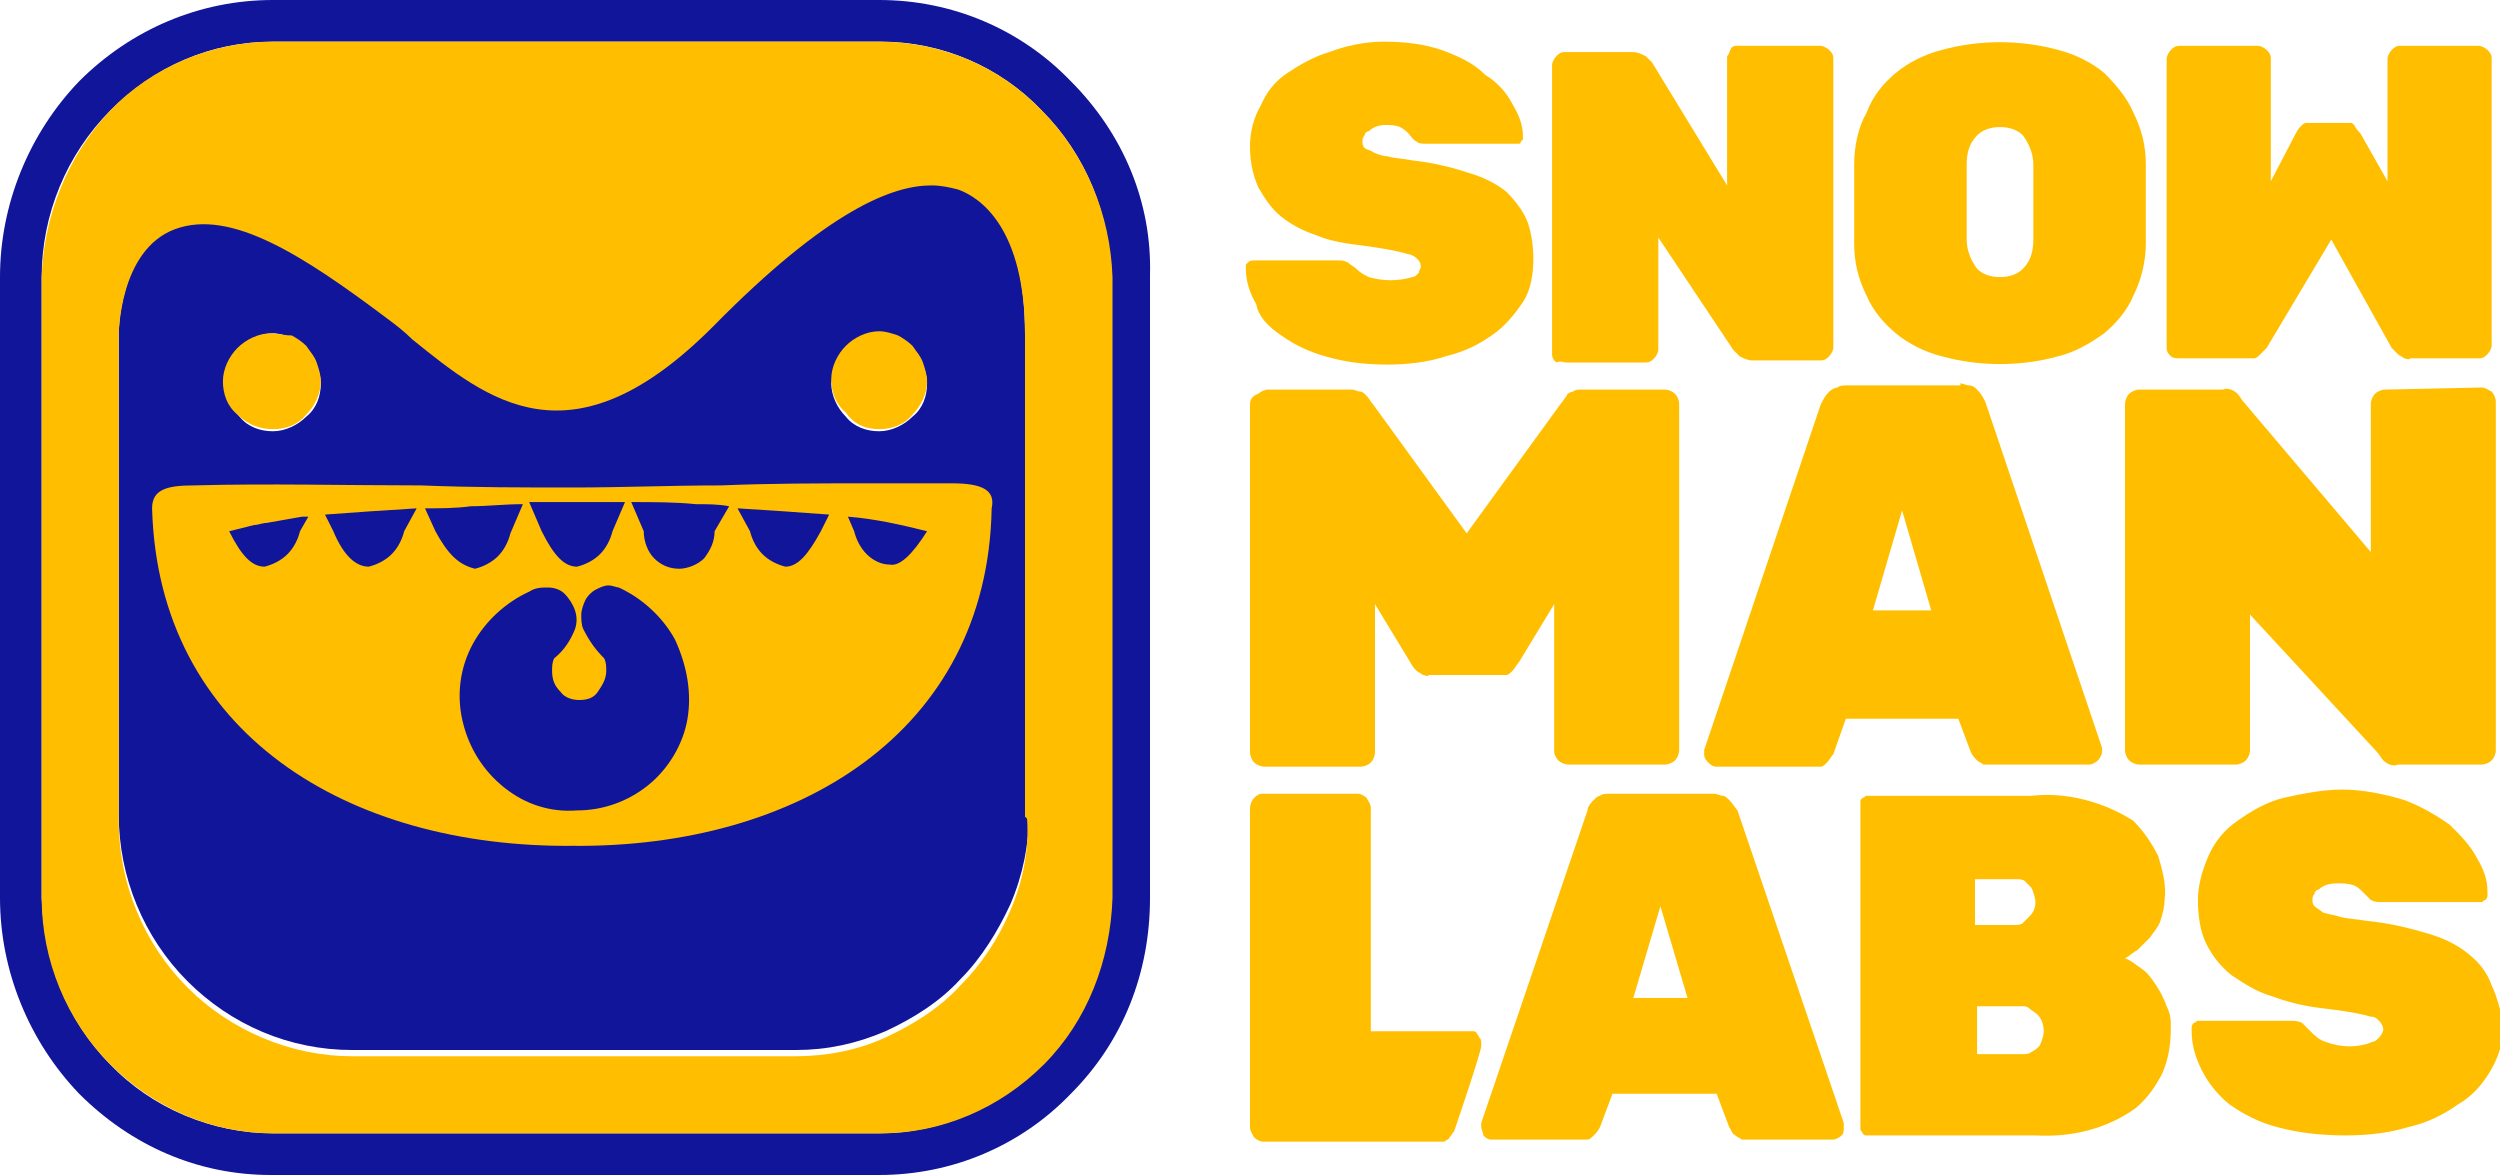 <svg version="1.1" xmlns="http://www.w3.org/2000/svg" xmlns:xlink="http://www.w3.org/1999/xlink" x="0px" y="0px" viewBox="0 0 120 56.4" style="enable-background:new 0 0 120 56.4;" xml:space="preserve" width="120"  height="56.4" >
<g>
<g>
<path class="fill__a" d="M91,16c0.6,0.5,1.4,0.9,2.2,1.1c1.8,0.5,3.8,0.5,5.6,0c0.8-0.2,1.5-0.6,2.2-1.1c0.6-0.5,1.1-1.1,1.4-1.8
                                c0.4-0.8,0.6-1.7,0.6-2.5V7.9c0-0.9-0.2-1.7-0.6-2.5c-0.3-0.7-0.8-1.3-1.4-1.9c-0.6-0.5-1.4-0.9-2.2-1.1c-1.8-0.5-3.8-0.5-5.6,0
                                C92.4,2.6,91.6,3,91,3.5c-0.6,0.5-1.1,1.1-1.4,1.9C89.2,6.1,89,7,89,7.9v3.8c0,0.9,0.2,1.7,0.6,2.5C89.9,14.9,90.4,15.5,91,16z
                                M94.4,7.9c0-0.5,0.1-1,0.5-1.4c0.3-0.3,0.7-0.4,1.1-0.4c0.4,0,0.8,0.1,1.1,0.4c0.3,0.4,0.5,0.9,0.5,1.4v3.6c0,0.5-0.1,1-0.5,1.4
                                c-0.3,0.3-0.7,0.4-1.1,0.4c-0.4,0-0.8-0.1-1.1-0.4c-0.3-0.4-0.5-0.9-0.5-1.4C94.4,10.3,94.4,9.1,94.4,7.9z" fill="#ffbf00"></path>
<path class="fill__a" d="M61.5,16.1c0.7,0.5,1.4,0.8,2.1,1c1,0.3,2,0.4,3,0.4c0.9,0,1.9-0.1,2.8-0.4c0.8-0.2,1.5-0.5,2.2-1
                                c0.6-0.4,1.1-1,1.5-1.6c0.4-0.6,0.5-1.4,0.5-2.1c0-0.6-0.1-1.3-0.3-1.8c-0.2-0.5-0.6-1-1-1.4c-0.5-0.4-1.1-0.7-1.8-0.9
                                c-0.9-0.3-1.8-0.5-2.7-0.6c-0.5-0.1-0.9-0.1-1.2-0.2c-0.2,0-0.5-0.1-0.7-0.2c-0.1-0.1-0.3-0.1-0.4-0.2c-0.1-0.1-0.1-0.2-0.1-0.3
                                c0-0.1,0-0.2,0.1-0.3c0-0.1,0.1-0.2,0.2-0.2C65.9,6.1,66.2,6,66.5,6c0.2,0,0.5,0,0.7,0.1c0.2,0.1,0.3,0.2,0.4,0.3
                                c0.1,0.1,0.2,0.3,0.4,0.4c0.1,0.1,0.3,0.1,0.5,0.1h4.2c0.1,0,0.1,0,0.2,0c0.1,0,0.1-0.1,0.1-0.1c0,0,0.1-0.1,0.1-0.1
                                c0-0.1,0-0.1,0-0.2c0-0.5-0.2-1-0.5-1.5c-0.3-0.6-0.8-1.1-1.3-1.4C70.7,3,70,2.7,69.2,2.4C68.3,2.1,67.4,2,66.4,2
                                c-0.9,0-1.8,0.2-2.6,0.5c-0.7,0.2-1.4,0.6-2,1c-0.6,0.4-1,0.9-1.3,1.6C60.2,5.6,60,6.3,60,7c0,0.7,0.1,1.3,0.4,2
                                c0.3,0.5,0.6,1,1.1,1.4c0.5,0.4,1.1,0.7,1.7,0.9c0.7,0.3,1.5,0.4,2.3,0.5c0.7,0.1,1.4,0.2,2.1,0.4c0.1,0,0.3,0.1,0.4,0.2
                                c0.1,0.1,0.2,0.2,0.2,0.4c0,0.1-0.1,0.2-0.1,0.3c-0.1,0.1-0.2,0.2-0.3,0.2c-0.7,0.2-1.4,0.2-2.1,0c-0.2-0.1-0.4-0.2-0.6-0.4
                                c-0.1-0.1-0.3-0.2-0.4-0.3c-0.2-0.1-0.3-0.1-0.5-0.1h-4c-0.1,0-0.2,0-0.3,0.1c0,0-0.1,0.1-0.1,0.1c0,0.1,0,0.1,0,0.2
                                c0,0.6,0.2,1.2,0.5,1.7C60.4,15.2,60.9,15.7,61.5,16.1z" fill="#ffbf00"></path>
<path class="fill__a" d="M119.6,47.3c-0.2-0.6-0.6-1.1-1.1-1.5c-0.6-0.5-1.3-0.8-2-1c-1-0.3-1.9-0.5-2.9-0.6c-0.6-0.1-1-0.1-1.3-0.2
                                c-0.3-0.1-0.5-0.1-0.8-0.2c-0.1-0.1-0.3-0.2-0.4-0.3c-0.1-0.1-0.1-0.2-0.1-0.3c0-0.1,0-0.2,0.1-0.3c0-0.1,0.1-0.2,0.2-0.2
                                c0.2-0.2,0.5-0.3,0.9-0.3c0.3,0,0.5,0,0.8,0.1c0.2,0.1,0.3,0.2,0.4,0.3c0.1,0.1,0.3,0.3,0.4,0.4c0.2,0.1,0.3,0.1,0.5,0.1h4.6
                                c0.1,0,0.1,0,0.2,0c0.1,0,0.1-0.1,0.2-0.1c0,0,0.1-0.1,0.1-0.2c0-0.1,0-0.1,0-0.2c0-0.6-0.2-1.1-0.5-1.6c-0.3-0.6-0.8-1.1-1.3-1.6
                                c-0.7-0.5-1.4-0.9-2.2-1.2c-1-0.3-2-0.5-3-0.5c-0.9,0-1.9,0.2-2.8,0.4c-0.8,0.2-1.5,0.6-2.2,1.1c-0.6,0.4-1.1,1-1.4,1.7
                                c-0.3,0.7-0.5,1.4-0.5,2.1c0,0.7,0.1,1.5,0.4,2.1c0.3,0.6,0.7,1.1,1.2,1.5c0.6,0.4,1.2,0.8,1.9,1c0.8,0.3,1.6,0.5,2.5,0.6
                                c0.8,0.1,1.6,0.2,2.3,0.4c0.2,0,0.3,0.1,0.4,0.2c0.1,0.1,0.2,0.3,0.2,0.4c0,0.1-0.1,0.3-0.2,0.4c-0.1,0.1-0.2,0.2-0.3,0.2
                                c-0.7,0.3-1.5,0.3-2.3,0c-0.3-0.1-0.5-0.3-0.7-0.5c-0.1-0.1-0.3-0.3-0.4-0.4c-0.2-0.1-0.4-0.1-0.5-0.1h-4.3c-0.1,0-0.1,0-0.2,0
                                c-0.1,0-0.1,0.1-0.2,0.1c0,0-0.1,0.1-0.1,0.2c0,0.1,0,0.1,0,0.2c0,0.7,0.2,1.3,0.5,1.9c0.3,0.6,0.8,1.2,1.3,1.6
                                c0.7,0.5,1.5,0.9,2.3,1.1c1.1,0.3,2.2,0.4,3.3,0.4c1,0,2-0.1,3-0.4c0.9-0.2,1.7-0.6,2.4-1.1c0.7-0.4,1.2-1,1.6-1.7
                                c0.4-0.7,0.6-1.5,0.6-2.3C120,48.6,119.9,47.9,119.6,47.3z" fill="#ffbf00"></path>
<path class="fill__a" d="M75.2,17.4H79c0.2,0,0.3-0.1,0.4-0.2c0.1-0.1,0.2-0.3,0.2-0.4v-5.4l3.6,5.4c0.1,0.1,0.2,0.2,0.3,0.3
                                c0.2,0.1,0.4,0.2,0.6,0.2h3.3c0.2,0,0.3-0.1,0.4-0.2c0.1-0.1,0.2-0.3,0.2-0.4V2.8c0-0.2-0.1-0.3-0.2-0.4c-0.1-0.1-0.3-0.2-0.4-0.2
                                h-3.8c-0.1,0-0.2,0-0.3,0c-0.1,0-0.2,0.1-0.2,0.1C83,2.5,83,2.6,82.9,2.7c0,0.1,0,0.2,0,0.3v5.9l-3.6-5.9
                                c-0.1-0.1-0.2-0.2-0.3-0.3c-0.2-0.1-0.4-0.2-0.6-0.2h-3.3c-0.2,0-0.3,0.1-0.4,0.2c-0.1,0.1-0.2,0.3-0.2,0.4v13.9
                                c0,0.2,0.1,0.3,0.2,0.4C74.9,17.3,75,17.4,75.2,17.4z" fill="#ffbf00"></path>
<path class="fill__a" d="M74.8,36.5c0.1,0.1,0.3,0.2,0.5,0.2h4.6c0.2,0,0.4-0.1,0.5-0.2c0.1-0.1,0.2-0.3,0.2-0.5V19.4
                                c0-0.2-0.1-0.4-0.2-0.5c-0.1-0.1-0.3-0.2-0.5-0.2h-4c-0.1,0-0.3,0-0.4,0.1c-0.1,0-0.3,0.1-0.3,0.2c-0.1,0.1-0.2,0.3-0.3,0.4
                                l-4.5,6.2l-4.5-6.2c-0.1-0.1-0.2-0.3-0.3-0.4c-0.1-0.1-0.2-0.2-0.3-0.2c-0.1,0-0.3-0.1-0.4-0.1h-4c-0.2,0-0.4,0.1-0.5,0.2
                                C60.1,19,60,19.2,60,19.4v16.7c0,0.2,0.1,0.4,0.2,0.5c0.1,0.1,0.3,0.2,0.5,0.2h4.6c0.2,0,0.4-0.1,0.5-0.2c0.1-0.1,0.2-0.3,0.2-0.5
                                V29l1.7,2.8c0.1,0.2,0.2,0.3,0.3,0.4c0.1,0.1,0.2,0.1,0.3,0.2c0.1,0,0.2,0.1,0.3,0H72c0.1,0,0.2,0,0.3,0c0.1,0,0.2-0.1,0.3-0.2
                                c0.1-0.1,0.2-0.3,0.3-0.4l1.7-2.8v7.1C74.6,36.2,74.7,36.4,74.8,36.5z" fill="#ffbf00"></path>
<path class="fill__a" d="M104.6,17.2h3.3c0.1,0,0.2,0,0.3,0c0.1,0,0.2-0.1,0.3-0.2c0.1-0.1,0.2-0.2,0.3-0.3l3.1-5.2l2.9,5.2
                                c0.1,0.1,0.2,0.2,0.3,0.3c0.1,0.1,0.2,0.1,0.3,0.2c0.1,0,0.2,0.1,0.3,0h3.3c0.2,0,0.3-0.1,0.4-0.2c0.1-0.1,0.2-0.3,0.2-0.4V2.8
                                c0-0.2-0.1-0.3-0.2-0.4c-0.1-0.1-0.3-0.2-0.4-0.2h-3.8c-0.2,0-0.3,0.1-0.4,0.2c-0.1,0.1-0.2,0.3-0.2,0.4v5.9l-1.3-2.3
                                c-0.1-0.1-0.2-0.2-0.3-0.4c-0.1-0.1-0.1-0.1-0.2-0.1c-0.1,0-0.2,0-0.3,0h-1.5c-0.1,0-0.2,0-0.3,0c-0.1,0-0.2,0.1-0.2,0.1
                                c-0.1,0.1-0.2,0.2-0.3,0.4L109,8.7V2.8c0-0.2-0.1-0.3-0.2-0.4c-0.1-0.1-0.3-0.2-0.4-0.2h-3.8c-0.2,0-0.3,0.1-0.4,0.2
                                c-0.1,0.1-0.2,0.3-0.2,0.4v13.9c0,0.2,0.1,0.3,0.2,0.4C104.3,17.2,104.5,17.2,104.6,17.2z" fill="#ffbf00"></path>
<path class="fill__a" d="M94.6,36.1c0.1,0.2,0.2,0.3,0.3,0.4c0.1,0.1,0.2,0.1,0.3,0.2c0.1,0,0.2,0,0.4,0h4.7c0.1,0,0.3-0.1,0.4-0.2
                                c0.1-0.1,0.2-0.3,0.2-0.4c0-0.1,0-0.1,0-0.2l-5.6-16.6c-0.1-0.2-0.2-0.4-0.4-0.6c-0.1-0.1-0.2-0.2-0.4-0.2c-0.1,0-0.3-0.1-0.4-0.1
                                l0,0.1h-5.5c-0.1,0-0.3,0-0.4,0.1c-0.1,0-0.3,0.1-0.4,0.2c-0.2,0.2-0.3,0.4-0.4,0.6L81.8,36c0,0.1,0,0.1,0,0.2
                                c0,0.2,0.1,0.3,0.2,0.4c0.1,0.1,0.2,0.2,0.4,0.2H87c0.1,0,0.3,0,0.4,0c0.1,0,0.2-0.1,0.3-0.2c0.1-0.1,0.2-0.3,0.3-0.4l0.6-1.7H94
                                L94.6,36.1z M89.9,29.3l1.4-4.8l1.4,4.8H89.9z" fill="#ffbf00"></path>
<path class="fill__a" d="M119.1,18.6L119.1,18.6l-4.6,0.1c-0.2,0-0.4,0.1-0.5,0.2c-0.1,0.1-0.2,0.3-0.2,0.5v7.1l-6.1-7.2
                                c-0.1-0.1-0.2-0.3-0.3-0.4c-0.2-0.2-0.5-0.3-0.7-0.2h-4c-0.2,0-0.4,0.1-0.5,0.2c-0.1,0.1-0.2,0.3-0.2,0.5V36
                                c0,0.2,0.1,0.4,0.2,0.5c0.1,0.1,0.3,0.2,0.5,0.2h4.6c0.2,0,0.4-0.1,0.5-0.2c0.1-0.1,0.2-0.3,0.2-0.5v-6.5l6.1,6.6
                                c0.1,0.1,0.2,0.3,0.3,0.4c0.2,0.2,0.5,0.3,0.7,0.2h4c0.2,0,0.4-0.1,0.5-0.2c0.1-0.1,0.2-0.3,0.2-0.5V19.3c0-0.2-0.1-0.4-0.2-0.5
                                C119.4,18.7,119.3,18.6,119.1,18.6z" fill="#ffbf00"></path>
<path class="fill__a" d="M71,49.8c0-0.1-0.1-0.1-0.1-0.2c-0.1-0.1-0.1-0.1-0.2-0.1c-0.1,0-0.2,0-0.2,0h-4.7V38.8
                                c0-0.2-0.1-0.3-0.2-0.5c-0.1-0.1-0.3-0.2-0.4-0.2h-4.6c-0.2,0-0.3,0.1-0.4,0.2c-0.1,0.1-0.2,0.3-0.2,0.5v15.3
                                c0,0.2,0.1,0.3,0.2,0.5c0.1,0.1,0.3,0.2,0.4,0.2h8.5c0.1,0,0.2,0,0.2,0c0.1,0,0.1-0.1,0.2-0.1c0.1-0.1,0.2-0.3,0.3-0.4
                                c0,0,1.3-3.8,1.3-4.1C71.1,49.9,71.1,49.9,71,49.8z" fill="#ffbf00"></path>
<path class="fill__a" d="M83,38.4c-0.1-0.1-0.2-0.2-0.3-0.2c-0.1,0-0.3-0.1-0.4-0.1h-5.1c-0.1,0-0.3,0-0.4,0.1c-0.1,0-0.2,0.1-0.3,0.2
                                c-0.1,0.1-0.3,0.3-0.3,0.5l-5.1,15c0,0.1,0,0.1,0,0.2c0,0.1,0.1,0.3,0.1,0.4c0.1,0.1,0.2,0.2,0.4,0.2h4.3c0.1,0,0.2,0,0.3,0
                                c0.1,0,0.2-0.1,0.3-0.2c0.1-0.1,0.2-0.2,0.3-0.4l0.6-1.6h5l0.6,1.6c0.1,0.1,0.1,0.3,0.3,0.4c0.1,0.1,0.2,0.1,0.3,0.2
                                c0.1,0,0.2,0,0.3,0H88c0.1,0,0.3-0.1,0.4-0.2c0.1-0.1,0.1-0.2,0.1-0.4c0-0.1,0-0.1,0-0.2l-5.1-15C83.3,38.8,83.2,38.6,83,38.4z
                                M78.4,47.9l1.3-4.4l1.3,4.4H78.4z" fill="#ffbf00"></path>
<path class="fill__a" d="M104,48.3c-0.1-0.3-0.3-0.7-0.5-1c-0.2-0.3-0.4-0.6-0.7-0.8c-0.3-0.2-0.5-0.4-0.8-0.5
                                c0.2-0.1,0.4-0.3,0.6-0.4c0.2-0.2,0.4-0.4,0.6-0.6c0.2-0.3,0.4-0.5,0.5-0.8c0.1-0.3,0.2-0.7,0.2-1c0.1-0.7-0.1-1.4-0.3-2.1
                                c-0.3-0.6-0.7-1.2-1.2-1.7c-1.4-0.9-3.2-1.4-4.9-1.2h-7.7c-0.1,0-0.2,0-0.2,0c-0.1,0-0.1,0.1-0.2,0.1c-0.1,0.1-0.1,0.1-0.1,0.2
                                c0,0.1,0,0.2,0,0.2V54c0,0.1,0,0.2,0,0.2c0,0.1,0.1,0.1,0.1,0.2c0.1,0.1,0.1,0.1,0.2,0.1c0.1,0,0.2,0,0.2,0v0h7.9
                                c1.7,0.1,3.4-0.3,4.8-1.3c0.6-0.5,1-1.1,1.3-1.7c0.3-0.7,0.4-1.4,0.4-2.2C104.2,49,104.2,48.7,104,48.3z M94.9,42.2h1.9
                                c0.1,0,0.3,0,0.4,0.1c0.1,0.1,0.2,0.2,0.3,0.3c0.1,0.2,0.2,0.5,0.2,0.7h0c0,0.3-0.1,0.5-0.3,0.7c-0.1,0.1-0.2,0.2-0.3,0.3
                                c-0.1,0.1-0.3,0.1-0.4,0.1h-1.9V42.2z M97.9,50.2c-0.1,0.1-0.2,0.2-0.4,0.3c-0.1,0.1-0.3,0.1-0.5,0.1h-2.1v-2.3h2.1
                                c0.2,0,0.3,0,0.4,0.1c0.1,0.1,0.3,0.2,0.4,0.3c0.2,0.2,0.3,0.5,0.3,0.8C98.1,49.7,98,50,97.9,50.2z" fill="#ffbf00"></path>
</g>
<g>
<path class="fill__b" d="M49.2,16c0-5.1-2-6.6-3.2-7c-0.4-0.1-0.9-0.2-1.3-0.2c-1.8,0-4.9,1.1-10.5,6.8c-6.7,6.8-10.7,3.5-14.4,0.6
                                c-0.4-0.3-0.8-0.7-1.2-1c-4-3.1-7.6-5.4-10.2-4.3c-2.7,1-2.7,5.1-2.7,5.1v23.1c0,3,1.2,5.9,3.3,8c2.1,2.1,4.9,3.3,7.9,3.3h21.3
                                c1.5,0,2.9-0.3,4.3-0.9c1.3-0.6,2.6-1.4,3.6-2.5c1-1,1.8-2.3,2.4-3.6c0.6-1.4,0.9-2.9,0.9-4.4l-0.1-0.1V16z M40.6,16.7
                                c0.4-0.4,1-0.7,1.6-0.7c0.3,0,0.6,0.1,0.9,0.2c0.3,0.1,0.5,0.3,0.7,0.5c0.2,0.2,0.4,0.5,0.5,0.8c0.1,0.3,0.2,0.6,0.2,0.9
                                c0,0.6-0.2,1.2-0.7,1.6c-0.4,0.4-1,0.7-1.6,0.7c-0.6,0-1.2-0.2-1.6-0.7c-0.4-0.4-0.7-1-0.7-1.6C40,17.7,40.2,17.1,40.6,16.7z
                                M11.5,16.7c0.4-0.4,1-0.7,1.6-0.7c0.3,0,0.6,0.1,0.9,0.2c0.3,0.1,0.5,0.3,0.7,0.5c0.2,0.2,0.4,0.5,0.5,0.8
                                c0.1,0.3,0.2,0.6,0.2,0.9c0,0.6-0.2,1.2-0.7,1.6c-0.4,0.4-1,0.7-1.6,0.7c-0.6,0-1.2-0.2-1.6-0.7c-0.4-0.4-0.7-1-0.7-1.6
                                C10.8,17.7,11,17.1,11.5,16.7z" fill="#11159A"></path>
<path class="fill__b" d="M51.4,3.9C49,1.4,45.7,0,42.2,0H13.1C9.6,0,6.3,1.4,3.8,3.9C1.4,6.4,0,9.8,0,13.3v29.8c0,3.5,1.4,6.9,3.8,9.4
                                c2.5,2.5,5.7,3.9,9.2,3.9h29.2h0c3.5,0,6.8-1.4,9.2-3.9c2.5-2.5,3.8-5.8,3.8-9.4V13.2C55.3,9.7,53.9,6.4,51.4,3.9z M53.3,43.1
                                c0,3-1.2,5.9-3.3,8c-2.1,2.1-4.9,3.3-7.8,3.3H13.1c-2.9,0-5.8-1.2-7.8-3.3c-2.1-2.1-3.2-5-3.3-8V13.3c0-3,1.2-5.9,3.3-8
                                S10.1,2,13.1,2h29.2C45.2,2,48,3.2,50,5.3c2.1,2.1,3.3,5,3.3,8V43.1z" fill="#11159A"></path>
</g>
<g>
<path class="fill__c" d="M45.7,23.2h-4c-2.4,0-4.7,0-7.1,0.1c-2.4,0-4.7,0.1-7.1,0.1c-2.4,0-4.8,0-7.3-0.1c-3.6,0-7.3-0.1-10.9,0
                                c-1.3,0-2,0.2-2,1.1c0.3,10.8,9.4,16.3,20.2,16.2c10.7,0.1,19.9-5.4,20.1-16.2C47.8,23.5,47.1,23.2,45.7,23.2z M14.4,25.5
                                c-0.1,0.4-0.3,0.8-0.6,1.1c-0.3,0.3-0.7,0.5-1.1,0.6c-0.6,0-1.1-0.5-1.7-1.7c0.4-0.1,0.8-0.2,1.2-0.3c0.2,0,0.4-0.1,0.6-0.1
                                c0.6-0.1,1.1-0.2,1.7-0.3l0.3,0L14.4,25.5z M19.4,25.5c-0.1,0.4-0.3,0.8-0.6,1.1c-0.3,0.3-0.7,0.5-1.1,0.6c-0.6,0-1.2-0.5-1.7-1.7
                                l-0.4-0.8c1.3-0.1,2.8-0.2,4.4-0.3L19.4,25.5z M30,24.1l-0.6,1.4c-0.1,0.4-0.3,0.8-0.6,1.1c-0.3,0.3-0.7,0.5-1.1,0.6
                                c-0.6,0-1.1-0.5-1.7-1.7l-0.6-1.4H30z M20.9,25.5L20.9,25.5l-0.5-1.1c0.7,0,1.5,0,2.2-0.1c0.8,0,1.6-0.1,2.5-0.1l-0.6,1.4
                                c-0.1,0.4-0.3,0.8-0.6,1.1c-0.3,0.3-0.7,0.5-1.1,0.6C22,27.1,21.5,26.6,20.9,25.5z M33,34.5c-0.2,1.2-0.9,2.4-1.9,3.2
                                c-1,0.8-2.2,1.2-3.4,1.2l0,0c-1.3,0.1-2.5-0.3-3.5-1.1c-1-0.8-1.7-1.9-2-3.2c-0.3-1.3-0.1-2.6,0.5-3.7c0.6-1.1,1.6-2,2.7-2.5
                                c0.3-0.2,0.6-0.2,0.9-0.2c0.3,0,0.6,0.1,0.8,0.3c0.2,0.2,0.4,0.5,0.5,0.8c0.1,0.3,0.1,0.6,0,0.9c-0.2,0.5-0.5,1-1,1.4
                                c-0.1,0.2-0.1,0.4-0.1,0.6c0,0.4,0.1,0.7,0.4,1c0.2,0.3,0.6,0.4,0.9,0.4c0.4,0,0.7-0.1,0.9-0.4c0.2-0.3,0.4-0.6,0.4-1
                                c0-0.2,0-0.4-0.1-0.6c-0.4-0.4-0.7-0.8-1-1.4c-0.1-0.2-0.1-0.5-0.1-0.7c0-0.2,0.1-0.5,0.2-0.7c0.1-0.2,0.3-0.4,0.5-0.5
                                c0.2-0.1,0.4-0.2,0.6-0.2c0.2,0,0.4,0.1,0.5,0.1c1.1,0.5,2.1,1.4,2.7,2.5C33,32,33.2,33.3,33,34.5z M34.3,25.5
                                c0,0.5-0.2,0.9-0.5,1.3c-0.3,0.3-0.8,0.5-1.2,0.5c-0.5,0-0.9-0.2-1.2-0.5c-0.3-0.3-0.5-0.8-0.5-1.3l-0.6-1.4c1.1,0,2.1,0,3.1,0.1
                                c0.5,0,1.1,0,1.6,0.1L34.3,25.5z M39.4,25.5c-0.6,1.1-1.1,1.7-1.7,1.7c-0.4-0.1-0.8-0.3-1.1-0.6c-0.3-0.3-0.5-0.7-0.6-1.1
                                l-0.6-1.1c1.6,0.1,3.1,0.2,4.4,0.3L39.4,25.5z M42.7,27.1L42.7,27.1c-0.4,0-0.8-0.2-1.1-0.5c-0.3-0.3-0.5-0.7-0.6-1.1l-0.3-0.7
                                c1.3,0.1,2.6,0.4,3.8,0.7C43.8,26.6,43.2,27.2,42.7,27.1z" fill="#ffbf00"></path>
<path class="fill__c" d="M42.2,20.6c0.6,0,1.2-0.2,1.6-0.7c0.4-0.4,0.7-1,0.7-1.6c0-0.3-0.1-0.6-0.2-0.9c-0.1-0.3-0.3-0.5-0.5-0.8
                                c-0.2-0.2-0.5-0.4-0.7-0.5c-0.3-0.1-0.6-0.2-0.9-0.2c-0.6,0-1.2,0.3-1.6,0.7c-0.4,0.4-0.7,1-0.7,1.6c0,0.6,0.2,1.2,0.7,1.6
                                C41,20.4,41.6,20.6,42.2,20.6z" fill="#ffbf00"></path>
<path class="fill__c" d="M13.1,20.6c0.6,0,1.2-0.2,1.6-0.7c0.4-0.4,0.7-1,0.7-1.6c0-0.3-0.1-0.6-0.2-0.9c-0.1-0.3-0.3-0.5-0.5-0.8
                                c-0.2-0.2-0.5-0.4-0.7-0.5C13.6,16.1,13.3,16,13,16c-0.6,0-1.2,0.3-1.6,0.7c-0.4,0.4-0.7,1-0.7,1.6c0,0.6,0.2,1.2,0.7,1.6
                                C11.9,20.4,12.5,20.6,13.1,20.6z" fill="#ffbf00"></path>
<path class="fill__c" d="M50,5.3C48,3.2,45.2,2,42.2,2H13.1c-2.9,0-5.8,1.2-7.8,3.3s-3.2,5-3.3,8v29.8c0,3,1.2,5.9,3.3,8
                                c2.1,2.1,4.9,3.3,7.8,3.3h29.2c2.9,0,5.7-1.2,7.8-3.3c2.1-2.1,3.2-5,3.3-8V13.3C53.3,10.3,52.1,7.4,50,5.3z M48.5,43.7
                                c-0.6,1.4-1.4,2.6-2.4,3.6c-1,1.1-2.3,1.9-3.6,2.5c-1.3,0.6-2.8,0.9-4.3,0.9H16.9c-2.9,0-5.8-1.2-7.9-3.3c-2.1-2.1-3.3-5-3.3-8
                                V16.1c0,0,0-4.1,2.7-5.1c2.7-1,6.2,1.3,10.2,4.3c0.4,0.3,0.8,0.6,1.2,1c3.6,2.9,7.6,6.2,14.4-0.6c5.6-5.7,8.7-6.8,10.5-6.8
                                c0.5,0,0.9,0.1,1.3,0.2c1.1,0.4,3.2,1.9,3.2,7v23.1l0.1,0.1C49.4,40.8,49.1,42.3,48.5,43.7z" fill="#ffbf00"></path>
</g>
</g>
</svg>